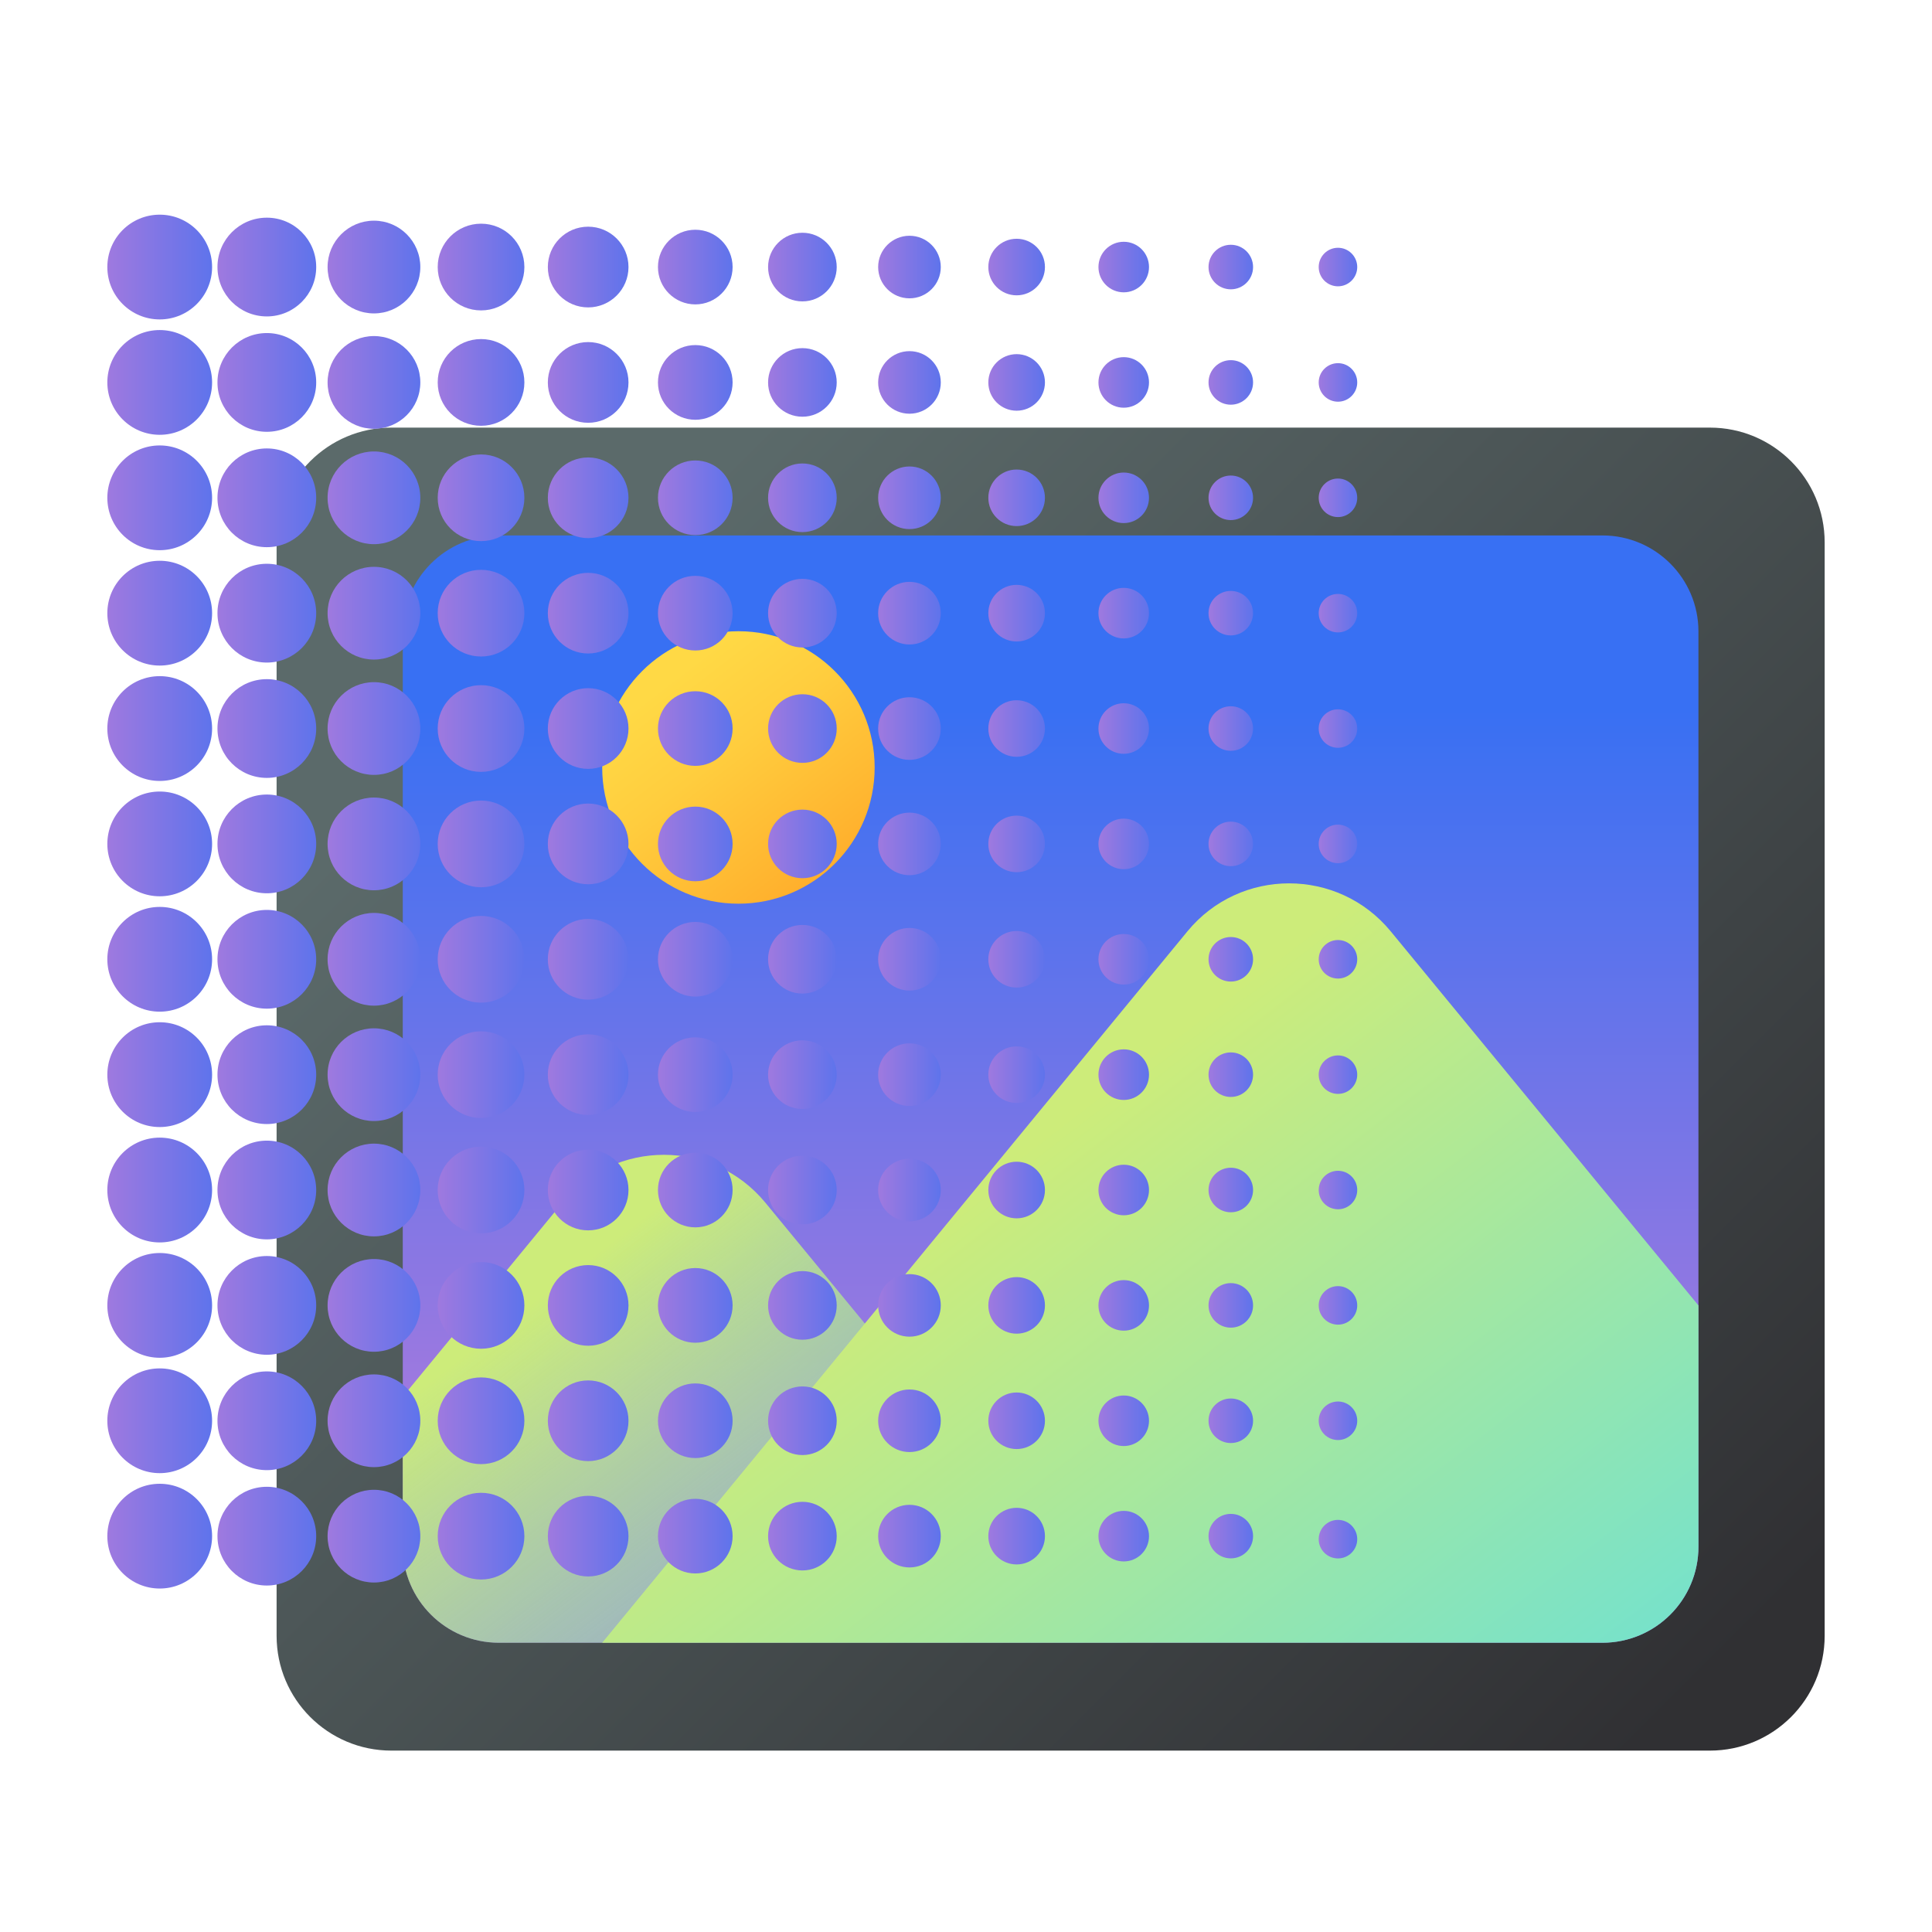<svg width="36" height="36" viewBox="0 0 36 36" fill="none" xmlns="http://www.w3.org/2000/svg">
<path d="M31.861 32.62H7.293C6.112 32.62 5.154 31.663 5.154 30.481L5.154 10.106C5.154 8.925 6.112 7.968 7.293 7.968L31.861 7.968C33.042 7.968 34 8.925 34 10.106V30.481C34 31.663 33.042 32.62 31.861 32.62Z" fill="url(#paint0_linear_7661_11284)"/>
<path d="M29.858 30.61H9.295C8.307 30.61 7.505 29.809 7.505 28.82L7.505 11.767C7.505 10.779 8.307 9.977 9.295 9.977L29.858 9.977C30.847 9.977 31.648 10.779 31.648 11.767V28.82C31.648 29.809 30.847 30.61 29.858 30.61Z" fill="url(#paint1_linear_7661_11284)"/>
<path d="M21.008 30.61H9.296C8.307 30.61 7.505 29.809 7.505 28.82V26.025L10.477 22.413C11.457 21.22 13.283 21.22 14.264 22.413L16.115 24.662L21.008 30.61Z" fill="url(#paint2_linear_7661_11284)"/>
<path d="M31.648 24.325V28.82C31.648 29.809 30.847 30.61 29.858 30.61H11.221L16.115 24.662L22.126 17.354C23.107 16.162 24.933 16.162 25.914 17.354L31.648 24.325Z" fill="url(#paint3_linear_7661_11284)"/>
<path d="M13.76 16.839C15.162 16.839 16.298 15.702 16.298 14.3C16.298 12.898 15.162 11.762 13.76 11.762C12.358 11.762 11.221 12.898 11.221 14.3C11.221 15.702 12.358 16.839 13.76 16.839Z" fill="url(#paint4_linear_7661_11284)"/>
<path d="M2.976 5.952C3.515 5.952 3.952 5.515 3.952 4.976C3.952 4.437 3.515 4 2.976 4C2.437 4 2 4.437 2 4.976C2 5.515 2.437 5.952 2.976 5.952Z" fill="url(#paint5_linear_7661_11284)"/>
<path d="M2.976 8.102C3.515 8.102 3.952 7.665 3.952 7.126C3.952 6.587 3.515 6.15 2.976 6.15C2.437 6.15 2 6.587 2 7.126C2 7.665 2.437 8.102 2.976 8.102Z" fill="url(#paint6_linear_7661_11284)"/>
<path d="M2.976 10.252C3.515 10.252 3.952 9.815 3.952 9.276C3.952 8.737 3.515 8.3 2.976 8.3C2.437 8.3 2 8.737 2 9.276C2 9.815 2.437 10.252 2.976 10.252Z" fill="url(#paint7_linear_7661_11284)"/>
<path d="M2.976 12.402C3.515 12.402 3.952 11.965 3.952 11.425C3.952 10.886 3.515 10.449 2.976 10.449C2.437 10.449 2 10.886 2 11.425C2 11.965 2.437 12.402 2.976 12.402Z" fill="url(#paint8_linear_7661_11284)"/>
<path d="M2.976 14.552C3.515 14.552 3.952 14.114 3.952 13.575C3.952 13.036 3.515 12.599 2.976 12.599C2.437 12.599 2 13.036 2 13.575C2 14.114 2.437 14.552 2.976 14.552Z" fill="url(#paint9_linear_7661_11284)"/>
<path d="M2.976 16.701C3.515 16.701 3.952 16.264 3.952 15.725C3.952 15.186 3.515 14.749 2.976 14.749C2.437 14.749 2 15.186 2 15.725C2 16.264 2.437 16.701 2.976 16.701Z" fill="url(#paint10_linear_7661_11284)"/>
<path d="M2.976 18.851C3.515 18.851 3.952 18.414 3.952 17.875C3.952 17.336 3.515 16.899 2.976 16.899C2.437 16.899 2 17.336 2 17.875C2 18.414 2.437 18.851 2.976 18.851Z" fill="url(#paint11_linear_7661_11284)"/>
<path d="M2.976 21.001C3.515 21.001 3.952 20.564 3.952 20.025C3.952 19.485 3.515 19.048 2.976 19.048C2.437 19.048 2 19.485 2 20.025C2 20.564 2.437 21.001 2.976 21.001Z" fill="url(#paint12_linear_7661_11284)"/>
<path d="M2.976 23.151C3.515 23.151 3.952 22.714 3.952 22.174C3.952 21.635 3.515 21.198 2.976 21.198C2.437 21.198 2 21.635 2 22.174C2 22.714 2.437 23.151 2.976 23.151Z" fill="url(#paint13_linear_7661_11284)"/>
<path d="M2.976 25.3C3.515 25.3 3.952 24.863 3.952 24.324C3.952 23.785 3.515 23.348 2.976 23.348C2.437 23.348 2 23.785 2 24.324C2 24.863 2.437 25.3 2.976 25.3Z" fill="url(#paint14_linear_7661_11284)"/>
<path d="M2.976 27.45C3.515 27.45 3.952 27.013 3.952 26.474C3.952 25.935 3.515 25.498 2.976 25.498C2.437 25.498 2 25.935 2 26.474C2 27.013 2.437 27.45 2.976 27.45Z" fill="url(#paint15_linear_7661_11284)"/>
<path d="M2.976 29.6C3.515 29.6 3.952 29.163 3.952 28.624C3.952 28.084 3.515 27.648 2.976 27.648C2.437 27.648 2 28.084 2 28.624C2 29.163 2.437 29.6 2.976 29.6Z" fill="url(#paint16_linear_7661_11284)"/>
<path d="M4.972 4.056C4.463 4.056 4.052 4.468 4.052 4.976C4.052 5.484 4.463 5.896 4.972 5.896C5.48 5.896 5.892 5.484 5.892 4.976C5.892 4.468 5.48 4.056 4.972 4.056Z" fill="url(#paint17_linear_7661_11284)"/>
<path d="M4.972 6.206C4.463 6.206 4.052 6.618 4.052 7.126C4.052 7.634 4.463 8.046 4.972 8.046C5.48 8.046 5.892 7.634 5.892 7.126C5.892 6.618 5.48 6.206 4.972 6.206Z" fill="url(#paint18_linear_7661_11284)"/>
<path d="M4.972 8.356C4.463 8.356 4.052 8.768 4.052 9.276C4.052 9.784 4.463 10.196 4.972 10.196C5.48 10.196 5.892 9.784 5.892 9.276C5.892 8.768 5.48 8.356 4.972 8.356Z" fill="url(#paint19_linear_7661_11284)"/>
<path d="M4.972 10.505C4.463 10.505 4.052 10.917 4.052 11.425C4.052 11.934 4.463 12.346 4.972 12.346C5.48 12.346 5.892 11.934 5.892 11.425C5.892 10.917 5.48 10.505 4.972 10.505Z" fill="url(#paint20_linear_7661_11284)"/>
<path d="M4.972 12.655C4.463 12.655 4.052 13.067 4.052 13.575C4.052 14.084 4.463 14.495 4.972 14.495C5.48 14.495 5.892 14.084 5.892 13.575C5.892 13.067 5.48 12.655 4.972 12.655Z" fill="url(#paint21_linear_7661_11284)"/>
<path d="M4.972 14.805C4.463 14.805 4.052 15.217 4.052 15.725C4.052 16.233 4.463 16.645 4.972 16.645C5.48 16.645 5.892 16.233 5.892 15.725C5.892 15.217 5.48 14.805 4.972 14.805Z" fill="url(#paint22_linear_7661_11284)"/>
<path d="M4.972 16.955C4.463 16.955 4.052 17.367 4.052 17.875C4.052 18.383 4.463 18.795 4.972 18.795C5.48 18.795 5.892 18.383 5.892 17.875C5.892 17.367 5.48 16.955 4.972 16.955Z" fill="url(#paint23_linear_7661_11284)"/>
<path d="M4.972 19.105C4.463 19.105 4.052 19.517 4.052 20.025C4.052 20.533 4.463 20.945 4.972 20.945C5.48 20.945 5.892 20.533 5.892 20.025C5.892 19.516 5.48 19.105 4.972 19.105Z" fill="url(#paint24_linear_7661_11284)"/>
<path d="M4.972 21.254C4.463 21.254 4.052 21.666 4.052 22.174C4.052 22.682 4.463 23.094 4.972 23.094C5.48 23.094 5.892 22.682 5.892 22.174C5.892 21.666 5.48 21.254 4.972 21.254Z" fill="url(#paint25_linear_7661_11284)"/>
<path d="M4.972 23.404C4.463 23.404 4.052 23.816 4.052 24.324C4.052 24.832 4.463 25.244 4.972 25.244C5.48 25.244 5.892 24.832 5.892 24.324C5.892 23.816 5.48 23.404 4.972 23.404Z" fill="url(#paint26_linear_7661_11284)"/>
<path d="M4.972 25.554C4.463 25.554 4.052 25.966 4.052 26.474C4.052 26.982 4.463 27.394 4.972 27.394C5.48 27.394 5.892 26.982 5.892 26.474C5.892 25.966 5.48 25.554 4.972 25.554Z" fill="url(#paint27_linear_7661_11284)"/>
<path d="M4.972 27.704C4.463 27.704 4.052 28.116 4.052 28.624C4.052 29.132 4.463 29.544 4.972 29.544C5.48 29.544 5.892 29.132 5.892 28.624C5.892 28.116 5.48 27.704 4.972 27.704Z" fill="url(#paint28_linear_7661_11284)"/>
<path d="M6.968 5.84C7.445 5.84 7.832 5.453 7.832 4.976C7.832 4.499 7.445 4.112 6.968 4.112C6.491 4.112 6.104 4.499 6.104 4.976C6.104 5.453 6.491 5.84 6.968 5.84Z" fill="url(#paint29_linear_7661_11284)"/>
<path d="M6.968 7.99C7.445 7.99 7.832 7.603 7.832 7.126C7.832 6.649 7.445 6.262 6.968 6.262C6.491 6.262 6.104 6.649 6.104 7.126C6.104 7.603 6.491 7.99 6.968 7.99Z" fill="url(#paint30_linear_7661_11284)"/>
<path d="M6.968 10.14C7.445 10.14 7.832 9.753 7.832 9.276C7.832 8.798 7.445 8.412 6.968 8.412C6.491 8.412 6.104 8.798 6.104 9.276C6.104 9.753 6.491 10.14 6.968 10.14Z" fill="url(#paint31_linear_7661_11284)"/>
<path d="M6.968 12.29C7.445 12.29 7.832 11.903 7.832 11.425C7.832 10.948 7.445 10.562 6.968 10.562C6.491 10.562 6.104 10.948 6.104 11.425C6.104 11.903 6.491 12.29 6.968 12.29Z" fill="url(#paint32_linear_7661_11284)"/>
<path d="M6.968 14.439C7.445 14.439 7.832 14.052 7.832 13.575C7.832 13.098 7.445 12.711 6.968 12.711C6.491 12.711 6.104 13.098 6.104 13.575C6.104 14.052 6.491 14.439 6.968 14.439Z" fill="url(#paint33_linear_7661_11284)"/>
<path d="M6.968 16.589C7.445 16.589 7.832 16.202 7.832 15.725C7.832 15.248 7.445 14.861 6.968 14.861C6.491 14.861 6.104 15.248 6.104 15.725C6.104 16.202 6.491 16.589 6.968 16.589Z" fill="url(#paint34_linear_7661_11284)"/>
<path d="M6.968 18.739C7.445 18.739 7.832 18.352 7.832 17.875C7.832 17.398 7.445 17.011 6.968 17.011C6.491 17.011 6.104 17.398 6.104 17.875C6.104 18.352 6.491 18.739 6.968 18.739Z" fill="url(#paint35_linear_7661_11284)"/>
<path d="M6.968 20.889C7.445 20.889 7.832 20.502 7.832 20.025C7.832 19.547 7.445 19.161 6.968 19.161C6.491 19.161 6.104 19.547 6.104 20.025C6.104 20.502 6.491 20.889 6.968 20.889Z" fill="url(#paint36_linear_7661_11284)"/>
<path d="M6.968 23.038C7.445 23.038 7.832 22.651 7.832 22.174C7.832 21.697 7.445 21.31 6.968 21.31C6.491 21.31 6.104 21.697 6.104 22.174C6.104 22.651 6.491 23.038 6.968 23.038Z" fill="url(#paint37_linear_7661_11284)"/>
<path d="M6.968 25.188C7.445 25.188 7.832 24.801 7.832 24.324C7.832 23.847 7.445 23.46 6.968 23.46C6.491 23.46 6.104 23.847 6.104 24.324C6.104 24.801 6.491 25.188 6.968 25.188Z" fill="url(#paint38_linear_7661_11284)"/>
<path d="M6.968 27.338C7.445 27.338 7.832 26.951 7.832 26.474C7.832 25.997 7.445 25.61 6.968 25.61C6.491 25.61 6.104 25.997 6.104 26.474C6.104 26.951 6.491 27.338 6.968 27.338Z" fill="url(#paint39_linear_7661_11284)"/>
<path d="M6.968 29.488C7.445 29.488 7.832 29.101 7.832 28.624C7.832 28.147 7.445 27.76 6.968 27.76C6.491 27.76 6.104 28.147 6.104 28.624C6.104 29.101 6.491 29.488 6.968 29.488Z" fill="url(#paint40_linear_7661_11284)"/>
<path d="M8.964 5.784C9.41 5.784 9.771 5.422 9.771 4.976C9.771 4.53 9.41 4.168 8.964 4.168C8.517 4.168 8.156 4.53 8.156 4.976C8.156 5.422 8.517 5.784 8.964 5.784Z" fill="url(#paint41_linear_7661_11284)"/>
<path d="M8.964 7.934C9.41 7.934 9.771 7.572 9.771 7.126C9.771 6.68 9.41 6.318 8.964 6.318C8.517 6.318 8.156 6.68 8.156 7.126C8.156 7.572 8.517 7.934 8.964 7.934Z" fill="url(#paint42_linear_7661_11284)"/>
<path d="M8.964 10.083C9.41 10.083 9.771 9.722 9.771 9.276C9.771 8.829 9.41 8.468 8.964 8.468C8.517 8.468 8.156 8.829 8.156 9.276C8.156 9.722 8.517 10.083 8.964 10.083Z" fill="url(#paint43_linear_7661_11284)"/>
<path d="M8.964 12.233C9.41 12.233 9.771 11.872 9.771 11.425C9.771 10.979 9.41 10.618 8.964 10.618C8.517 10.618 8.156 10.979 8.156 11.425C8.156 11.872 8.517 12.233 8.964 12.233Z" fill="url(#paint44_linear_7661_11284)"/>
<path d="M8.964 14.383C9.41 14.383 9.771 14.021 9.771 13.575C9.771 13.129 9.41 12.767 8.964 12.767C8.517 12.767 8.156 13.129 8.156 13.575C8.156 14.021 8.517 14.383 8.964 14.383Z" fill="url(#paint45_linear_7661_11284)"/>
<path d="M8.964 16.533C9.41 16.533 9.771 16.171 9.771 15.725C9.771 15.279 9.41 14.917 8.964 14.917C8.517 14.917 8.156 15.279 8.156 15.725C8.156 16.171 8.517 16.533 8.964 16.533Z" fill="url(#paint46_linear_7661_11284)"/>
<path d="M8.964 18.683C9.41 18.683 9.771 18.321 9.771 17.875C9.771 17.429 9.41 17.067 8.964 17.067C8.517 17.067 8.156 17.429 8.156 17.875C8.156 18.321 8.517 18.683 8.964 18.683Z" fill="url(#paint47_linear_7661_11284)"/>
<path d="M8.964 20.832C9.41 20.832 9.771 20.471 9.771 20.025C9.771 19.578 9.41 19.217 8.964 19.217C8.517 19.217 8.156 19.578 8.156 20.025C8.156 20.471 8.517 20.832 8.964 20.832Z" fill="url(#paint48_linear_7661_11284)"/>
<path d="M8.964 22.982C9.41 22.982 9.771 22.62 9.771 22.174C9.771 21.728 9.41 21.366 8.964 21.366C8.517 21.366 8.156 21.728 8.156 22.174C8.156 22.62 8.517 22.982 8.964 22.982Z" fill="url(#paint49_linear_7661_11284)"/>
<path d="M8.964 25.132C9.41 25.132 9.771 24.77 9.771 24.324C9.771 23.878 9.41 23.516 8.964 23.516C8.517 23.516 8.156 23.878 8.156 24.324C8.156 24.77 8.517 25.132 8.964 25.132Z" fill="url(#paint50_linear_7661_11284)"/>
<path d="M8.964 27.282C9.41 27.282 9.771 26.92 9.771 26.474C9.771 26.028 9.41 25.666 8.964 25.666C8.517 25.666 8.156 26.028 8.156 26.474C8.156 26.92 8.517 27.282 8.964 27.282Z" fill="url(#paint51_linear_7661_11284)"/>
<path d="M8.964 29.432C9.41 29.432 9.771 29.07 9.771 28.624C9.771 28.178 9.41 27.816 8.964 27.816C8.517 27.816 8.156 28.178 8.156 28.624C8.156 29.07 8.517 29.432 8.964 29.432Z" fill="url(#paint52_linear_7661_11284)"/>
<path d="M10.959 5.728C11.374 5.728 11.711 5.391 11.711 4.976C11.711 4.561 11.374 4.224 10.959 4.224C10.544 4.224 10.208 4.561 10.208 4.976C10.208 5.391 10.544 5.728 10.959 5.728Z" fill="url(#paint53_linear_7661_11284)"/>
<path d="M10.959 6.374C10.544 6.374 10.208 6.711 10.208 7.126C10.208 7.541 10.544 7.878 10.959 7.878C11.374 7.878 11.711 7.541 11.711 7.126C11.711 6.711 11.374 6.374 10.959 6.374Z" fill="url(#paint54_linear_7661_11284)"/>
<path d="M10.959 10.027C11.374 10.027 11.711 9.691 11.711 9.276C11.711 8.86 11.374 8.524 10.959 8.524C10.544 8.524 10.208 8.86 10.208 9.276C10.208 9.691 10.544 10.027 10.959 10.027Z" fill="url(#paint55_linear_7661_11284)"/>
<path d="M10.959 10.674C10.544 10.674 10.208 11.01 10.208 11.425C10.208 11.841 10.544 12.177 10.959 12.177C11.374 12.177 11.711 11.841 11.711 11.425C11.711 11.01 11.374 10.674 10.959 10.674Z" fill="url(#paint56_linear_7661_11284)"/>
<path d="M10.959 14.327C11.374 14.327 11.711 13.99 11.711 13.575C11.711 13.16 11.374 12.823 10.959 12.823C10.544 12.823 10.208 13.16 10.208 13.575C10.208 13.99 10.544 14.327 10.959 14.327Z" fill="url(#paint57_linear_7661_11284)"/>
<path d="M10.959 16.477C11.374 16.477 11.711 16.14 11.711 15.725C11.711 15.31 11.374 14.973 10.959 14.973C10.544 14.973 10.208 15.31 10.208 15.725C10.208 16.14 10.544 16.477 10.959 16.477Z" fill="url(#paint58_linear_7661_11284)"/>
<path d="M10.959 17.123C10.544 17.123 10.208 17.46 10.208 17.875C10.208 18.29 10.544 18.627 10.959 18.627C11.374 18.627 11.711 18.29 11.711 17.875C11.711 17.46 11.374 17.123 10.959 17.123Z" fill="url(#paint59_linear_7661_11284)"/>
<path d="M10.959 20.776C11.374 20.776 11.711 20.44 11.711 20.025C11.711 19.61 11.374 19.273 10.959 19.273C10.544 19.273 10.208 19.61 10.208 20.025C10.208 20.44 10.544 20.776 10.959 20.776Z" fill="url(#paint60_linear_7661_11284)"/>
<path d="M10.959 22.926C11.374 22.926 11.711 22.59 11.711 22.174C11.711 21.759 11.374 21.423 10.959 21.423C10.544 21.423 10.208 21.759 10.208 22.174C10.208 22.59 10.544 22.926 10.959 22.926Z" fill="url(#paint61_linear_7661_11284)"/>
<path d="M10.959 23.573C10.544 23.573 10.208 23.909 10.208 24.324C10.208 24.739 10.544 25.076 10.959 25.076C11.374 25.076 11.711 24.739 11.711 24.324C11.711 23.909 11.374 23.573 10.959 23.573Z" fill="url(#paint62_linear_7661_11284)"/>
<path d="M10.959 27.226C11.374 27.226 11.711 26.889 11.711 26.474C11.711 26.059 11.374 25.722 10.959 25.722C10.544 25.722 10.208 26.059 10.208 26.474C10.208 26.889 10.544 27.226 10.959 27.226Z" fill="url(#paint63_linear_7661_11284)"/>
<path d="M10.959 27.872C10.544 27.872 10.208 28.209 10.208 28.624C10.208 29.039 10.544 29.375 10.959 29.375C11.374 29.375 11.711 29.039 11.711 28.624C11.711 28.209 11.374 27.872 10.959 27.872Z" fill="url(#paint64_linear_7661_11284)"/>
<path d="M12.956 5.672C13.34 5.672 13.651 5.36 13.651 4.976C13.651 4.592 13.34 4.281 12.956 4.281C12.572 4.281 12.26 4.592 12.26 4.976C12.26 5.36 12.572 5.672 12.956 5.672Z" fill="url(#paint65_linear_7661_11284)"/>
<path d="M12.956 7.822C13.34 7.822 13.651 7.51 13.651 7.126C13.651 6.742 13.34 6.43 12.956 6.43C12.572 6.43 12.26 6.742 12.26 7.126C12.26 7.51 12.572 7.822 12.956 7.822Z" fill="url(#paint66_linear_7661_11284)"/>
<path d="M12.956 9.971C13.34 9.971 13.651 9.66 13.651 9.276C13.651 8.892 13.34 8.58 12.956 8.58C12.572 8.58 12.26 8.892 12.26 9.276C12.26 9.66 12.572 9.971 12.956 9.971Z" fill="url(#paint67_linear_7661_11284)"/>
<path d="M12.956 12.121C13.34 12.121 13.651 11.81 13.651 11.426C13.651 11.041 13.34 10.73 12.956 10.73C12.572 10.73 12.26 11.041 12.26 11.426C12.26 11.81 12.572 12.121 12.956 12.121Z" fill="url(#paint68_linear_7661_11284)"/>
<path d="M12.956 14.271C13.34 14.271 13.651 13.959 13.651 13.575C13.651 13.191 13.34 12.88 12.956 12.88C12.572 12.88 12.26 13.191 12.26 13.575C12.26 13.959 12.572 14.271 12.956 14.271Z" fill="url(#paint69_linear_7661_11284)"/>
<path d="M12.956 16.421C13.34 16.421 13.651 16.109 13.651 15.725C13.651 15.341 13.34 15.03 12.956 15.03C12.572 15.03 12.26 15.341 12.26 15.725C12.26 16.109 12.572 16.421 12.956 16.421Z" fill="url(#paint70_linear_7661_11284)"/>
<path d="M12.956 18.57C13.34 18.57 13.651 18.259 13.651 17.875C13.651 17.491 13.34 17.179 12.956 17.179C12.572 17.179 12.26 17.491 12.26 17.875C12.26 18.259 12.572 18.57 12.956 18.57Z" fill="url(#paint71_linear_7661_11284)"/>
<path d="M12.956 20.72C13.34 20.72 13.651 20.409 13.651 20.025C13.651 19.64 13.34 19.329 12.956 19.329C12.572 19.329 12.26 19.64 12.26 20.025C12.26 20.409 12.572 20.72 12.956 20.72Z" fill="url(#paint72_linear_7661_11284)"/>
<path d="M12.956 22.87C13.34 22.87 13.651 22.558 13.651 22.174C13.651 21.79 13.34 21.479 12.956 21.479C12.572 21.479 12.26 21.79 12.26 22.174C12.26 22.558 12.572 22.87 12.956 22.87Z" fill="url(#paint73_linear_7661_11284)"/>
<path d="M12.956 25.02C13.34 25.02 13.651 24.708 13.651 24.324C13.651 23.94 13.34 23.628 12.956 23.628C12.572 23.628 12.26 23.94 12.26 24.324C12.26 24.708 12.572 25.02 12.956 25.02Z" fill="url(#paint74_linear_7661_11284)"/>
<path d="M12.956 27.169C13.34 27.169 13.651 26.858 13.651 26.474C13.651 26.09 13.34 25.778 12.956 25.778C12.572 25.778 12.26 26.09 12.26 26.474C12.26 26.858 12.572 27.169 12.956 27.169Z" fill="url(#paint75_linear_7661_11284)"/>
<path d="M12.956 29.319C13.34 29.319 13.651 29.008 13.651 28.624C13.651 28.24 13.34 27.928 12.956 27.928C12.572 27.928 12.26 28.24 12.26 28.624C12.26 29.008 12.572 29.319 12.956 29.319Z" fill="url(#paint76_linear_7661_11284)"/>
<path d="M14.952 5.616C15.305 5.616 15.591 5.329 15.591 4.976C15.591 4.623 15.305 4.337 14.952 4.337C14.598 4.337 14.312 4.623 14.312 4.976C14.312 5.329 14.598 5.616 14.952 5.616Z" fill="url(#paint77_linear_7661_11284)"/>
<path d="M14.952 7.765C15.305 7.765 15.591 7.479 15.591 7.126C15.591 6.773 15.305 6.487 14.952 6.487C14.598 6.487 14.312 6.773 14.312 7.126C14.312 7.479 14.598 7.765 14.952 7.765Z" fill="url(#paint78_linear_7661_11284)"/>
<path d="M14.952 9.915C15.305 9.915 15.591 9.629 15.591 9.276C15.591 8.923 15.305 8.636 14.952 8.636C14.598 8.636 14.312 8.923 14.312 9.276C14.312 9.629 14.598 9.915 14.952 9.915Z" fill="url(#paint79_linear_7661_11284)"/>
<path d="M14.952 12.065C15.305 12.065 15.591 11.779 15.591 11.425C15.591 11.072 15.305 10.786 14.952 10.786C14.598 10.786 14.312 11.072 14.312 11.425C14.312 11.779 14.598 12.065 14.952 12.065Z" fill="url(#paint80_linear_7661_11284)"/>
<path d="M14.952 14.215C15.305 14.215 15.591 13.928 15.591 13.575C15.591 13.222 15.305 12.936 14.952 12.936C14.598 12.936 14.312 13.222 14.312 13.575C14.312 13.928 14.598 14.215 14.952 14.215Z" fill="url(#paint81_linear_7661_11284)"/>
<path d="M14.952 16.364C15.305 16.364 15.591 16.078 15.591 15.725C15.591 15.372 15.305 15.086 14.952 15.086C14.598 15.086 14.312 15.372 14.312 15.725C14.312 16.078 14.598 16.364 14.952 16.364Z" fill="url(#paint82_linear_7661_11284)"/>
<path d="M14.952 18.514C15.305 18.514 15.591 18.228 15.591 17.875C15.591 17.522 15.305 17.235 14.952 17.235C14.598 17.235 14.312 17.522 14.312 17.875C14.312 18.228 14.598 18.514 14.952 18.514Z" fill="url(#paint83_linear_7661_11284)"/>
<path d="M14.952 20.664C15.305 20.664 15.591 20.378 15.591 20.025C15.591 19.672 15.305 19.385 14.952 19.385C14.598 19.385 14.312 19.672 14.312 20.025C14.312 20.378 14.598 20.664 14.952 20.664Z" fill="url(#paint84_linear_7661_11284)"/>
<path d="M14.952 22.814C15.305 22.814 15.591 22.527 15.591 22.174C15.591 21.821 15.305 21.535 14.952 21.535C14.598 21.535 14.312 21.821 14.312 22.174C14.312 22.527 14.598 22.814 14.952 22.814Z" fill="url(#paint85_linear_7661_11284)"/>
<path d="M14.952 24.964C15.305 24.964 15.591 24.677 15.591 24.324C15.591 23.971 15.305 23.685 14.952 23.685C14.598 23.685 14.312 23.971 14.312 24.324C14.312 24.677 14.598 24.964 14.952 24.964Z" fill="url(#paint86_linear_7661_11284)"/>
<path d="M14.952 27.113C15.305 27.113 15.591 26.827 15.591 26.474C15.591 26.121 15.305 25.834 14.952 25.834C14.598 25.834 14.312 26.121 14.312 26.474C14.312 26.827 14.598 27.113 14.952 27.113Z" fill="url(#paint87_linear_7661_11284)"/>
<path d="M14.952 29.263C15.305 29.263 15.591 28.977 15.591 28.624C15.591 28.271 15.305 27.984 14.952 27.984C14.598 27.984 14.312 28.271 14.312 28.624C14.312 28.977 14.598 29.263 14.952 29.263Z" fill="url(#paint88_linear_7661_11284)"/>
<path d="M16.947 5.559C17.269 5.559 17.53 5.298 17.53 4.976C17.53 4.654 17.269 4.393 16.947 4.393C16.625 4.393 16.363 4.654 16.363 4.976C16.363 5.298 16.625 5.559 16.947 5.559Z" fill="url(#paint89_linear_7661_11284)"/>
<path d="M16.947 7.709C17.269 7.709 17.53 7.448 17.53 7.126C17.53 6.804 17.269 6.543 16.947 6.543C16.625 6.543 16.363 6.804 16.363 7.126C16.363 7.448 16.625 7.709 16.947 7.709Z" fill="url(#paint90_linear_7661_11284)"/>
<path d="M16.947 9.859C17.269 9.859 17.53 9.598 17.53 9.276C17.53 8.954 17.269 8.692 16.947 8.692C16.625 8.692 16.363 8.954 16.363 9.276C16.363 9.598 16.625 9.859 16.947 9.859Z" fill="url(#paint91_linear_7661_11284)"/>
<path d="M16.947 10.842C16.625 10.842 16.363 11.104 16.363 11.426C16.363 11.748 16.625 12.009 16.947 12.009C17.269 12.009 17.53 11.748 17.53 11.426C17.53 11.103 17.269 10.842 16.947 10.842Z" fill="url(#paint92_linear_7661_11284)"/>
<path d="M16.947 14.159C17.269 14.159 17.53 13.897 17.53 13.575C17.53 13.253 17.269 12.992 16.947 12.992C16.625 12.992 16.363 13.253 16.363 13.575C16.363 13.897 16.625 14.159 16.947 14.159Z" fill="url(#paint93_linear_7661_11284)"/>
<path d="M16.947 16.308C17.269 16.308 17.53 16.047 17.53 15.725C17.53 15.403 17.269 15.142 16.947 15.142C16.625 15.142 16.363 15.403 16.363 15.725C16.363 16.047 16.625 16.308 16.947 16.308Z" fill="url(#paint94_linear_7661_11284)"/>
<path d="M16.947 18.458C17.269 18.458 17.53 18.197 17.53 17.875C17.53 17.553 17.269 17.291 16.947 17.291C16.625 17.291 16.363 17.553 16.363 17.875C16.363 18.197 16.625 18.458 16.947 18.458Z" fill="url(#paint95_linear_7661_11284)"/>
<path d="M16.947 20.608C17.269 20.608 17.53 20.347 17.53 20.025C17.53 19.703 17.269 19.441 16.947 19.441C16.625 19.441 16.363 19.703 16.363 20.025C16.363 20.347 16.625 20.608 16.947 20.608Z" fill="url(#paint96_linear_7661_11284)"/>
<path d="M16.947 22.758C17.269 22.758 17.53 22.497 17.53 22.174C17.53 21.852 17.269 21.591 16.947 21.591C16.625 21.591 16.363 21.852 16.363 22.174C16.363 22.497 16.625 22.758 16.947 22.758Z" fill="url(#paint97_linear_7661_11284)"/>
<path d="M16.947 24.907C17.269 24.907 17.53 24.646 17.53 24.324C17.53 24.002 17.269 23.741 16.947 23.741C16.625 23.741 16.363 24.002 16.363 24.324C16.363 24.646 16.625 24.907 16.947 24.907Z" fill="url(#paint98_linear_7661_11284)"/>
<path d="M16.947 27.057C17.269 27.057 17.53 26.796 17.53 26.474C17.53 26.152 17.269 25.891 16.947 25.891C16.625 25.891 16.363 26.152 16.363 26.474C16.363 26.796 16.625 27.057 16.947 27.057Z" fill="url(#paint99_linear_7661_11284)"/>
<path d="M16.947 29.207C17.269 29.207 17.53 28.946 17.53 28.624C17.53 28.301 17.269 28.04 16.947 28.04C16.625 28.04 16.363 28.301 16.363 28.624C16.363 28.946 16.625 29.207 16.947 29.207Z" fill="url(#paint100_linear_7661_11284)"/>
<path d="M18.943 5.503C19.235 5.503 19.471 5.267 19.471 4.976C19.471 4.685 19.235 4.449 18.943 4.449C18.652 4.449 18.416 4.685 18.416 4.976C18.416 5.267 18.652 5.503 18.943 5.503Z" fill="url(#paint101_linear_7661_11284)"/>
<path d="M18.943 7.653C19.235 7.653 19.471 7.417 19.471 7.126C19.471 6.835 19.235 6.599 18.943 6.599C18.652 6.599 18.416 6.835 18.416 7.126C18.416 7.417 18.652 7.653 18.943 7.653Z" fill="url(#paint102_linear_7661_11284)"/>
<path d="M18.943 9.803C19.235 9.803 19.471 9.567 19.471 9.276C19.471 8.985 19.235 8.749 18.943 8.749C18.652 8.749 18.416 8.985 18.416 9.276C18.416 9.567 18.652 9.803 18.943 9.803Z" fill="url(#paint103_linear_7661_11284)"/>
<path d="M18.943 11.953C19.235 11.953 19.471 11.717 19.471 11.426C19.471 11.134 19.235 10.898 18.943 10.898C18.652 10.898 18.416 11.134 18.416 11.426C18.416 11.717 18.652 11.953 18.943 11.953Z" fill="url(#paint104_linear_7661_11284)"/>
<path d="M18.943 14.102C19.235 14.102 19.471 13.867 19.471 13.575C19.471 13.284 19.235 13.048 18.943 13.048C18.652 13.048 18.416 13.284 18.416 13.575C18.416 13.867 18.652 14.102 18.943 14.102Z" fill="url(#paint105_linear_7661_11284)"/>
<path d="M18.943 16.252C19.235 16.252 19.471 16.016 19.471 15.725C19.471 15.434 19.235 15.198 18.943 15.198C18.652 15.198 18.416 15.434 18.416 15.725C18.416 16.016 18.652 16.252 18.943 16.252Z" fill="url(#paint106_linear_7661_11284)"/>
<path d="M18.943 18.402C19.235 18.402 19.471 18.166 19.471 17.875C19.471 17.584 19.235 17.348 18.943 17.348C18.652 17.348 18.416 17.584 18.416 17.875C18.416 18.166 18.652 18.402 18.943 18.402Z" fill="url(#paint107_linear_7661_11284)"/>
<path d="M18.943 20.552C19.235 20.552 19.471 20.316 19.471 20.025C19.471 19.734 19.235 19.498 18.943 19.498C18.652 19.498 18.416 19.734 18.416 20.025C18.416 20.316 18.652 20.552 18.943 20.552Z" fill="url(#paint108_linear_7661_11284)"/>
<path d="M18.943 22.702C19.235 22.702 19.471 22.466 19.471 22.174C19.471 21.883 19.235 21.647 18.943 21.647C18.652 21.647 18.416 21.883 18.416 22.174C18.416 22.466 18.652 22.702 18.943 22.702Z" fill="url(#paint109_linear_7661_11284)"/>
<path d="M18.943 24.851C19.235 24.851 19.471 24.615 19.471 24.324C19.471 24.033 19.235 23.797 18.943 23.797C18.652 23.797 18.416 24.033 18.416 24.324C18.416 24.615 18.652 24.851 18.943 24.851Z" fill="url(#paint110_linear_7661_11284)"/>
<path d="M18.943 27.001C19.235 27.001 19.471 26.765 19.471 26.474C19.471 26.183 19.235 25.947 18.943 25.947C18.652 25.947 18.416 26.183 18.416 26.474C18.416 26.765 18.652 27.001 18.943 27.001Z" fill="url(#paint111_linear_7661_11284)"/>
<path d="M18.943 29.151C19.235 29.151 19.471 28.915 19.471 28.624C19.471 28.332 19.235 28.096 18.943 28.096C18.652 28.096 18.416 28.332 18.416 28.624C18.416 28.915 18.652 29.151 18.943 29.151Z" fill="url(#paint112_linear_7661_11284)"/>
<path d="M20.939 5.447C21.199 5.447 21.41 5.236 21.41 4.976C21.41 4.716 21.199 4.505 20.939 4.505C20.679 4.505 20.468 4.716 20.468 4.976C20.468 5.236 20.679 5.447 20.939 5.447Z" fill="url(#paint113_linear_7661_11284)"/>
<path d="M20.939 6.655C20.679 6.655 20.468 6.866 20.468 7.126C20.468 7.386 20.679 7.597 20.939 7.597C21.199 7.597 21.41 7.386 21.41 7.126C21.41 6.866 21.199 6.655 20.939 6.655Z" fill="url(#paint114_linear_7661_11284)"/>
<path d="M20.939 9.747C21.199 9.747 21.41 9.536 21.41 9.276C21.41 9.016 21.199 8.805 20.939 8.805C20.679 8.805 20.468 9.016 20.468 9.276C20.468 9.536 20.679 9.747 20.939 9.747Z" fill="url(#paint115_linear_7661_11284)"/>
<path d="M20.939 10.954C20.679 10.954 20.468 11.165 20.468 11.425C20.468 11.686 20.679 11.896 20.939 11.896C21.199 11.896 21.41 11.686 21.41 11.425C21.41 11.165 21.199 10.954 20.939 10.954Z" fill="url(#paint116_linear_7661_11284)"/>
<path d="M20.939 13.104C20.679 13.104 20.468 13.315 20.468 13.575C20.468 13.835 20.679 14.046 20.939 14.046C21.199 14.046 21.41 13.835 21.41 13.575C21.41 13.315 21.199 13.104 20.939 13.104Z" fill="url(#paint117_linear_7661_11284)"/>
<path d="M20.939 16.196C21.199 16.196 21.41 15.985 21.41 15.725C21.41 15.465 21.199 15.254 20.939 15.254C20.679 15.254 20.468 15.465 20.468 15.725C20.468 15.985 20.679 16.196 20.939 16.196Z" fill="url(#paint118_linear_7661_11284)"/>
<path d="M20.939 17.404C20.679 17.404 20.468 17.615 20.468 17.875C20.468 18.135 20.679 18.346 20.939 18.346C21.199 18.346 21.41 18.135 21.41 17.875C21.41 17.615 21.199 17.404 20.939 17.404Z" fill="url(#paint119_linear_7661_11284)"/>
<path d="M20.939 20.496C21.199 20.496 21.41 20.285 21.41 20.025C21.41 19.764 21.199 19.553 20.939 19.553C20.679 19.553 20.468 19.764 20.468 20.025C20.468 20.285 20.679 20.496 20.939 20.496Z" fill="url(#paint120_linear_7661_11284)"/>
<path d="M20.939 21.703C20.679 21.703 20.468 21.914 20.468 22.174C20.468 22.435 20.679 22.645 20.939 22.645C21.199 22.645 21.41 22.435 21.41 22.174C21.41 21.914 21.199 21.703 20.939 21.703Z" fill="url(#paint121_linear_7661_11284)"/>
<path d="M20.939 23.853C20.679 23.853 20.468 24.064 20.468 24.324C20.468 24.584 20.679 24.795 20.939 24.795C21.199 24.795 21.41 24.584 21.41 24.324C21.41 24.064 21.199 23.853 20.939 23.853Z" fill="url(#paint122_linear_7661_11284)"/>
<path d="M20.939 26.945C21.199 26.945 21.41 26.734 21.41 26.474C21.41 26.214 21.199 26.003 20.939 26.003C20.679 26.003 20.468 26.214 20.468 26.474C20.468 26.734 20.679 26.945 20.939 26.945Z" fill="url(#paint123_linear_7661_11284)"/>
<path d="M20.939 28.153C20.679 28.153 20.468 28.363 20.468 28.624C20.468 28.884 20.679 29.095 20.939 29.095C21.199 29.095 21.41 28.884 21.41 28.624C21.41 28.363 21.199 28.153 20.939 28.153Z" fill="url(#paint124_linear_7661_11284)"/>
<path d="M22.934 5.391C23.163 5.391 23.349 5.205 23.349 4.976C23.349 4.747 23.163 4.561 22.934 4.561C22.705 4.561 22.519 4.747 22.519 4.976C22.519 5.205 22.705 5.391 22.934 5.391Z" fill="url(#paint125_linear_7661_11284)"/>
<path d="M22.934 7.541C23.163 7.541 23.349 7.355 23.349 7.126C23.349 6.897 23.163 6.711 22.934 6.711C22.705 6.711 22.519 6.897 22.519 7.126C22.519 7.355 22.705 7.541 22.934 7.541Z" fill="url(#paint126_linear_7661_11284)"/>
<path d="M22.934 9.691C23.163 9.691 23.349 9.505 23.349 9.276C23.349 9.047 23.163 8.861 22.934 8.861C22.705 8.861 22.519 9.047 22.519 9.276C22.519 9.505 22.705 9.691 22.934 9.691Z" fill="url(#paint127_linear_7661_11284)"/>
<path d="M22.934 11.011C22.705 11.011 22.519 11.196 22.519 11.425C22.519 11.655 22.705 11.84 22.934 11.84C23.163 11.84 23.349 11.655 23.349 11.425C23.349 11.196 23.163 11.011 22.934 11.011Z" fill="url(#paint128_linear_7661_11284)"/>
<path d="M22.934 13.99C23.163 13.99 23.349 13.804 23.349 13.575C23.349 13.346 23.163 13.16 22.934 13.16C22.705 13.16 22.519 13.346 22.519 13.575C22.519 13.804 22.705 13.99 22.934 13.99Z" fill="url(#paint129_linear_7661_11284)"/>
<path d="M22.934 16.14C23.163 16.14 23.349 15.954 23.349 15.725C23.349 15.496 23.163 15.31 22.934 15.31C22.705 15.31 22.519 15.496 22.519 15.725C22.519 15.954 22.705 16.14 22.934 16.14Z" fill="url(#paint130_linear_7661_11284)"/>
<path d="M22.934 17.46C22.705 17.46 22.519 17.646 22.519 17.875C22.519 18.104 22.705 18.29 22.934 18.29C23.163 18.29 23.349 18.104 23.349 17.875C23.349 17.646 23.163 17.46 22.934 17.46Z" fill="url(#paint131_linear_7661_11284)"/>
<path d="M22.934 20.44C23.163 20.44 23.349 20.254 23.349 20.025C23.349 19.796 23.163 19.61 22.934 19.61C22.705 19.61 22.519 19.796 22.519 20.025C22.519 20.254 22.705 20.44 22.934 20.44Z" fill="url(#paint132_linear_7661_11284)"/>
<path d="M22.934 22.589C23.163 22.589 23.349 22.404 23.349 22.174C23.349 21.945 23.163 21.759 22.934 21.759C22.705 21.759 22.519 21.945 22.519 22.174C22.519 22.404 22.705 22.589 22.934 22.589Z" fill="url(#paint133_linear_7661_11284)"/>
<path d="M22.934 23.909C22.705 23.909 22.519 24.095 22.519 24.324C22.519 24.553 22.705 24.739 22.934 24.739C23.163 24.739 23.349 24.553 23.349 24.324C23.349 24.095 23.163 23.909 22.934 23.909Z" fill="url(#paint134_linear_7661_11284)"/>
<path d="M22.934 26.889C23.163 26.889 23.349 26.703 23.349 26.474C23.349 26.245 23.163 26.059 22.934 26.059C22.705 26.059 22.519 26.245 22.519 26.474C22.519 26.703 22.705 26.889 22.934 26.889Z" fill="url(#paint135_linear_7661_11284)"/>
<path d="M22.934 29.038C23.163 29.038 23.349 28.853 23.349 28.624C23.349 28.395 23.163 28.209 22.934 28.209C22.705 28.209 22.519 28.395 22.519 28.624C22.519 28.853 22.705 29.038 22.934 29.038Z" fill="url(#paint136_linear_7661_11284)"/>
<path d="M24.931 5.335C25.129 5.335 25.29 5.174 25.29 4.976C25.29 4.778 25.129 4.617 24.931 4.617C24.733 4.617 24.572 4.778 24.572 4.976C24.572 5.174 24.733 5.335 24.931 5.335Z" fill="url(#paint137_linear_7661_11284)"/>
<path d="M24.931 6.767C24.733 6.767 24.572 6.928 24.572 7.126C24.572 7.324 24.733 7.485 24.931 7.485C25.129 7.485 25.29 7.324 25.29 7.126C25.29 6.928 25.129 6.767 24.931 6.767Z" fill="url(#paint138_linear_7661_11284)"/>
<path d="M24.931 8.917C24.733 8.917 24.572 9.078 24.572 9.276C24.572 9.474 24.733 9.635 24.931 9.635C25.129 9.635 25.29 9.474 25.29 9.276C25.29 9.078 25.129 8.917 24.931 8.917Z" fill="url(#paint139_linear_7661_11284)"/>
<path d="M24.931 11.067C24.733 11.067 24.572 11.227 24.572 11.425C24.572 11.624 24.733 11.784 24.931 11.784C25.129 11.784 25.29 11.624 25.29 11.425C25.29 11.227 25.129 11.067 24.931 11.067Z" fill="url(#paint140_linear_7661_11284)"/>
<path d="M24.931 13.217C24.733 13.217 24.572 13.377 24.572 13.575C24.572 13.774 24.733 13.934 24.931 13.934C25.129 13.934 25.29 13.774 25.29 13.575C25.29 13.377 25.129 13.217 24.931 13.217Z" fill="url(#paint141_linear_7661_11284)"/>
<path d="M24.931 15.366C24.733 15.366 24.572 15.527 24.572 15.725C24.572 15.923 24.733 16.084 24.931 16.084C25.129 16.084 25.29 15.923 25.29 15.725C25.29 15.527 25.129 15.366 24.931 15.366Z" fill="url(#paint142_linear_7661_11284)"/>
<path d="M24.931 17.516C24.733 17.516 24.572 17.677 24.572 17.875C24.572 18.073 24.733 18.234 24.931 18.234C25.129 18.234 25.29 18.073 25.29 17.875C25.29 17.677 25.129 17.516 24.931 17.516Z" fill="url(#paint143_linear_7661_11284)"/>
<path d="M24.931 19.666C24.733 19.666 24.572 19.826 24.572 20.025C24.572 20.223 24.733 20.383 24.931 20.383C25.129 20.383 25.29 20.223 25.29 20.025C25.29 19.826 25.129 19.666 24.931 19.666Z" fill="url(#paint144_linear_7661_11284)"/>
<path d="M24.931 21.816C24.733 21.816 24.572 21.976 24.572 22.174C24.572 22.373 24.733 22.533 24.931 22.533C25.129 22.533 25.29 22.373 25.29 22.174C25.29 21.976 25.129 21.816 24.931 21.816Z" fill="url(#paint145_linear_7661_11284)"/>
<path d="M24.931 23.965C24.733 23.965 24.572 24.126 24.572 24.324C24.572 24.522 24.733 24.683 24.931 24.683C25.129 24.683 25.29 24.522 25.29 24.324C25.29 24.126 25.129 23.965 24.931 23.965Z" fill="url(#paint146_linear_7661_11284)"/>
<path d="M24.931 26.115C24.733 26.115 24.572 26.276 24.572 26.474C24.572 26.672 24.733 26.833 24.931 26.833C25.129 26.833 25.29 26.672 25.29 26.474C25.29 26.276 25.129 26.115 24.931 26.115Z" fill="url(#paint147_linear_7661_11284)"/>
<path d="M24.931 28.321C24.733 28.321 24.572 28.482 24.572 28.68C24.572 28.878 24.733 29.039 24.931 29.039C25.129 29.039 25.29 28.878 25.29 28.68C25.29 28.482 25.129 28.321 24.931 28.321Z" fill="url(#paint148_linear_7661_11284)"/>
<defs>
<linearGradient id="paint0_linear_7661_11284" x1="10.669" y1="11.386" x2="31.206" y2="31.923" gradientUnits="userSpaceOnUse">
<stop stop-color="#5B6A6A"/>
<stop offset="1" stop-color="#303033"/>
</linearGradient>
<linearGradient id="paint1_linear_7661_11284" x1="19.578" y1="13.206" x2="19.578" y2="26.108" gradientUnits="userSpaceOnUse">
<stop stop-color="#3870F3"/>
<stop offset="1" stop-color="#9F79DF"/>
</linearGradient>
<linearGradient id="paint2_linear_7661_11284" x1="9.869" y1="24.311" x2="18.644" y2="35.728" gradientUnits="userSpaceOnUse">
<stop stop-color="#CDEC7A"/>
<stop offset="0.999" stop-color="#65E0DB" stop-opacity="0"/>
</linearGradient>
<linearGradient id="paint3_linear_7661_11284" x1="17.648" y1="22.541" x2="28.231" y2="36.31" gradientUnits="userSpaceOnUse">
<stop stop-color="#CDEC7A"/>
<stop offset="1" stop-color="#65E0DB"/>
</linearGradient>
<linearGradient id="paint4_linear_7661_11284" x1="12.499" y1="12.659" x2="15.931" y2="17.125" gradientUnits="userSpaceOnUse">
<stop stop-color="#FFD945"/>
<stop offset="0.304" stop-color="#FFCD3E"/>
<stop offset="0.856" stop-color="#FFAD2B"/>
<stop offset="1" stop-color="#FFA325"/>
</linearGradient>
<linearGradient id="paint5_linear_7661_11284" x1="5.112" y1="4.976" x2="2" y2="4.976" gradientUnits="userSpaceOnUse">
<stop stop-color="#3870F3"/>
<stop offset="1" stop-color="#9F79DF"/>
</linearGradient>
<linearGradient id="paint6_linear_7661_11284" x1="5.112" y1="7.126" x2="2" y2="7.126" gradientUnits="userSpaceOnUse">
<stop stop-color="#3870F3"/>
<stop offset="1" stop-color="#9F79DF"/>
</linearGradient>
<linearGradient id="paint7_linear_7661_11284" x1="5.112" y1="9.276" x2="2" y2="9.276" gradientUnits="userSpaceOnUse">
<stop stop-color="#3870F3"/>
<stop offset="1" stop-color="#9F79DF"/>
</linearGradient>
<linearGradient id="paint8_linear_7661_11284" x1="5.112" y1="11.425" x2="2" y2="11.425" gradientUnits="userSpaceOnUse">
<stop stop-color="#3870F3"/>
<stop offset="1" stop-color="#9F79DF"/>
</linearGradient>
<linearGradient id="paint9_linear_7661_11284" x1="5.112" y1="13.575" x2="2" y2="13.575" gradientUnits="userSpaceOnUse">
<stop stop-color="#3870F3"/>
<stop offset="1" stop-color="#9F79DF"/>
</linearGradient>
<linearGradient id="paint10_linear_7661_11284" x1="5.112" y1="15.725" x2="2" y2="15.725" gradientUnits="userSpaceOnUse">
<stop stop-color="#3870F3"/>
<stop offset="1" stop-color="#9F79DF"/>
</linearGradient>
<linearGradient id="paint11_linear_7661_11284" x1="5.112" y1="17.875" x2="2" y2="17.875" gradientUnits="userSpaceOnUse">
<stop stop-color="#3870F3"/>
<stop offset="1" stop-color="#9F79DF"/>
</linearGradient>
<linearGradient id="paint12_linear_7661_11284" x1="5.112" y1="20.024" x2="2" y2="20.024" gradientUnits="userSpaceOnUse">
<stop stop-color="#3870F3"/>
<stop offset="1" stop-color="#9F79DF"/>
</linearGradient>
<linearGradient id="paint13_linear_7661_11284" x1="5.112" y1="22.174" x2="2" y2="22.174" gradientUnits="userSpaceOnUse">
<stop stop-color="#3870F3"/>
<stop offset="1" stop-color="#9F79DF"/>
</linearGradient>
<linearGradient id="paint14_linear_7661_11284" x1="5.112" y1="24.324" x2="2" y2="24.324" gradientUnits="userSpaceOnUse">
<stop stop-color="#3870F3"/>
<stop offset="1" stop-color="#9F79DF"/>
</linearGradient>
<linearGradient id="paint15_linear_7661_11284" x1="5.112" y1="26.474" x2="2" y2="26.474" gradientUnits="userSpaceOnUse">
<stop stop-color="#3870F3"/>
<stop offset="1" stop-color="#9F79DF"/>
</linearGradient>
<linearGradient id="paint16_linear_7661_11284" x1="5.112" y1="28.624" x2="2" y2="28.624" gradientUnits="userSpaceOnUse">
<stop stop-color="#3870F3"/>
<stop offset="1" stop-color="#9F79DF"/>
</linearGradient>
<linearGradient id="paint17_linear_7661_11284" x1="6.985" y1="4.976" x2="4.052" y2="4.976" gradientUnits="userSpaceOnUse">
<stop stop-color="#3870F3"/>
<stop offset="1" stop-color="#9F79DF"/>
</linearGradient>
<linearGradient id="paint18_linear_7661_11284" x1="6.985" y1="7.126" x2="4.052" y2="7.126" gradientUnits="userSpaceOnUse">
<stop stop-color="#3870F3"/>
<stop offset="1" stop-color="#9F79DF"/>
</linearGradient>
<linearGradient id="paint19_linear_7661_11284" x1="6.985" y1="9.276" x2="4.052" y2="9.276" gradientUnits="userSpaceOnUse">
<stop stop-color="#3870F3"/>
<stop offset="1" stop-color="#9F79DF"/>
</linearGradient>
<linearGradient id="paint20_linear_7661_11284" x1="6.985" y1="11.425" x2="4.052" y2="11.425" gradientUnits="userSpaceOnUse">
<stop stop-color="#3870F3"/>
<stop offset="1" stop-color="#9F79DF"/>
</linearGradient>
<linearGradient id="paint21_linear_7661_11284" x1="6.985" y1="13.575" x2="4.052" y2="13.575" gradientUnits="userSpaceOnUse">
<stop stop-color="#3870F3"/>
<stop offset="1" stop-color="#9F79DF"/>
</linearGradient>
<linearGradient id="paint22_linear_7661_11284" x1="6.985" y1="15.725" x2="4.052" y2="15.725" gradientUnits="userSpaceOnUse">
<stop stop-color="#3870F3"/>
<stop offset="1" stop-color="#9F79DF"/>
</linearGradient>
<linearGradient id="paint23_linear_7661_11284" x1="6.985" y1="17.875" x2="4.052" y2="17.875" gradientUnits="userSpaceOnUse">
<stop stop-color="#3870F3"/>
<stop offset="1" stop-color="#9F79DF"/>
</linearGradient>
<linearGradient id="paint24_linear_7661_11284" x1="6.985" y1="20.024" x2="4.052" y2="20.024" gradientUnits="userSpaceOnUse">
<stop stop-color="#3870F3"/>
<stop offset="1" stop-color="#9F79DF"/>
</linearGradient>
<linearGradient id="paint25_linear_7661_11284" x1="6.985" y1="22.174" x2="4.052" y2="22.174" gradientUnits="userSpaceOnUse">
<stop stop-color="#3870F3"/>
<stop offset="1" stop-color="#9F79DF"/>
</linearGradient>
<linearGradient id="paint26_linear_7661_11284" x1="6.985" y1="24.324" x2="4.052" y2="24.324" gradientUnits="userSpaceOnUse">
<stop stop-color="#3870F3"/>
<stop offset="1" stop-color="#9F79DF"/>
</linearGradient>
<linearGradient id="paint27_linear_7661_11284" x1="6.985" y1="26.474" x2="4.052" y2="26.474" gradientUnits="userSpaceOnUse">
<stop stop-color="#3870F3"/>
<stop offset="1" stop-color="#9F79DF"/>
</linearGradient>
<linearGradient id="paint28_linear_7661_11284" x1="6.985" y1="28.624" x2="4.052" y2="28.624" gradientUnits="userSpaceOnUse">
<stop stop-color="#3870F3"/>
<stop offset="1" stop-color="#9F79DF"/>
</linearGradient>
<linearGradient id="paint29_linear_7661_11284" x1="8.859" y1="4.976" x2="6.104" y2="4.976" gradientUnits="userSpaceOnUse">
<stop stop-color="#3870F3"/>
<stop offset="1" stop-color="#9F79DF"/>
</linearGradient>
<linearGradient id="paint30_linear_7661_11284" x1="8.859" y1="7.126" x2="6.104" y2="7.126" gradientUnits="userSpaceOnUse">
<stop stop-color="#3870F3"/>
<stop offset="1" stop-color="#9F79DF"/>
</linearGradient>
<linearGradient id="paint31_linear_7661_11284" x1="8.859" y1="9.276" x2="6.104" y2="9.276" gradientUnits="userSpaceOnUse">
<stop stop-color="#3870F3"/>
<stop offset="1" stop-color="#9F79DF"/>
</linearGradient>
<linearGradient id="paint32_linear_7661_11284" x1="8.859" y1="11.425" x2="6.104" y2="11.425" gradientUnits="userSpaceOnUse">
<stop stop-color="#3870F3"/>
<stop offset="1" stop-color="#9F79DF"/>
</linearGradient>
<linearGradient id="paint33_linear_7661_11284" x1="8.859" y1="13.575" x2="6.104" y2="13.575" gradientUnits="userSpaceOnUse">
<stop stop-color="#3870F3"/>
<stop offset="1" stop-color="#9F79DF"/>
</linearGradient>
<linearGradient id="paint34_linear_7661_11284" x1="8.859" y1="15.725" x2="6.104" y2="15.725" gradientUnits="userSpaceOnUse">
<stop stop-color="#3870F3"/>
<stop offset="1" stop-color="#9F79DF"/>
</linearGradient>
<linearGradient id="paint35_linear_7661_11284" x1="8.859" y1="17.875" x2="6.104" y2="17.875" gradientUnits="userSpaceOnUse">
<stop stop-color="#3870F3"/>
<stop offset="1" stop-color="#9F79DF"/>
</linearGradient>
<linearGradient id="paint36_linear_7661_11284" x1="8.859" y1="20.025" x2="6.104" y2="20.025" gradientUnits="userSpaceOnUse">
<stop stop-color="#3870F3"/>
<stop offset="1" stop-color="#9F79DF"/>
</linearGradient>
<linearGradient id="paint37_linear_7661_11284" x1="8.859" y1="22.174" x2="6.104" y2="22.174" gradientUnits="userSpaceOnUse">
<stop stop-color="#3870F3"/>
<stop offset="1" stop-color="#9F79DF"/>
</linearGradient>
<linearGradient id="paint38_linear_7661_11284" x1="8.859" y1="24.324" x2="6.104" y2="24.324" gradientUnits="userSpaceOnUse">
<stop stop-color="#3870F3"/>
<stop offset="1" stop-color="#9F79DF"/>
</linearGradient>
<linearGradient id="paint39_linear_7661_11284" x1="8.859" y1="26.474" x2="6.104" y2="26.474" gradientUnits="userSpaceOnUse">
<stop stop-color="#3870F3"/>
<stop offset="1" stop-color="#9F79DF"/>
</linearGradient>
<linearGradient id="paint40_linear_7661_11284" x1="8.859" y1="28.624" x2="6.104" y2="28.624" gradientUnits="userSpaceOnUse">
<stop stop-color="#3870F3"/>
<stop offset="1" stop-color="#9F79DF"/>
</linearGradient>
<linearGradient id="paint41_linear_7661_11284" x1="10.731" y1="4.976" x2="8.156" y2="4.976" gradientUnits="userSpaceOnUse">
<stop stop-color="#3870F3"/>
<stop offset="1" stop-color="#9F79DF"/>
</linearGradient>
<linearGradient id="paint42_linear_7661_11284" x1="10.731" y1="7.126" x2="8.156" y2="7.126" gradientUnits="userSpaceOnUse">
<stop stop-color="#3870F3"/>
<stop offset="1" stop-color="#9F79DF"/>
</linearGradient>
<linearGradient id="paint43_linear_7661_11284" x1="10.731" y1="9.276" x2="8.156" y2="9.276" gradientUnits="userSpaceOnUse">
<stop stop-color="#3870F3"/>
<stop offset="1" stop-color="#9F79DF"/>
</linearGradient>
<linearGradient id="paint44_linear_7661_11284" x1="10.731" y1="11.425" x2="8.156" y2="11.425" gradientUnits="userSpaceOnUse">
<stop stop-color="#3870F3"/>
<stop offset="1" stop-color="#9F79DF"/>
</linearGradient>
<linearGradient id="paint45_linear_7661_11284" x1="10.731" y1="13.575" x2="8.156" y2="13.575" gradientUnits="userSpaceOnUse">
<stop stop-color="#3870F3"/>
<stop offset="1" stop-color="#9F79DF"/>
</linearGradient>
<linearGradient id="paint46_linear_7661_11284" x1="10.731" y1="15.725" x2="8.156" y2="15.725" gradientUnits="userSpaceOnUse">
<stop stop-color="#3870F3"/>
<stop offset="1" stop-color="#9F79DF"/>
</linearGradient>
<linearGradient id="paint47_linear_7661_11284" x1="10.731" y1="17.875" x2="8.156" y2="17.875" gradientUnits="userSpaceOnUse">
<stop stop-color="#3870F3"/>
<stop offset="1" stop-color="#9F79DF"/>
</linearGradient>
<linearGradient id="paint48_linear_7661_11284" x1="10.731" y1="20.024" x2="8.156" y2="20.024" gradientUnits="userSpaceOnUse">
<stop stop-color="#3870F3"/>
<stop offset="1" stop-color="#9F79DF"/>
</linearGradient>
<linearGradient id="paint49_linear_7661_11284" x1="10.731" y1="22.174" x2="8.156" y2="22.174" gradientUnits="userSpaceOnUse">
<stop stop-color="#3870F3"/>
<stop offset="1" stop-color="#9F79DF"/>
</linearGradient>
<linearGradient id="paint50_linear_7661_11284" x1="10.731" y1="24.324" x2="8.156" y2="24.324" gradientUnits="userSpaceOnUse">
<stop stop-color="#3870F3"/>
<stop offset="1" stop-color="#9F79DF"/>
</linearGradient>
<linearGradient id="paint51_linear_7661_11284" x1="10.731" y1="26.474" x2="8.156" y2="26.474" gradientUnits="userSpaceOnUse">
<stop stop-color="#3870F3"/>
<stop offset="1" stop-color="#9F79DF"/>
</linearGradient>
<linearGradient id="paint52_linear_7661_11284" x1="10.731" y1="28.624" x2="8.156" y2="28.624" gradientUnits="userSpaceOnUse">
<stop stop-color="#3870F3"/>
<stop offset="1" stop-color="#9F79DF"/>
</linearGradient>
<linearGradient id="paint53_linear_7661_11284" x1="12.604" y1="4.976" x2="10.208" y2="4.976" gradientUnits="userSpaceOnUse">
<stop stop-color="#3870F3"/>
<stop offset="1" stop-color="#9F79DF"/>
</linearGradient>
<linearGradient id="paint54_linear_7661_11284" x1="12.604" y1="7.126" x2="10.208" y2="7.126" gradientUnits="userSpaceOnUse">
<stop stop-color="#3870F3"/>
<stop offset="1" stop-color="#9F79DF"/>
</linearGradient>
<linearGradient id="paint55_linear_7661_11284" x1="12.604" y1="9.276" x2="10.208" y2="9.276" gradientUnits="userSpaceOnUse">
<stop stop-color="#3870F3"/>
<stop offset="1" stop-color="#9F79DF"/>
</linearGradient>
<linearGradient id="paint56_linear_7661_11284" x1="12.604" y1="11.425" x2="10.208" y2="11.425" gradientUnits="userSpaceOnUse">
<stop stop-color="#3870F3"/>
<stop offset="1" stop-color="#9F79DF"/>
</linearGradient>
<linearGradient id="paint57_linear_7661_11284" x1="12.604" y1="13.575" x2="10.208" y2="13.575" gradientUnits="userSpaceOnUse">
<stop stop-color="#3870F3"/>
<stop offset="1" stop-color="#9F79DF"/>
</linearGradient>
<linearGradient id="paint58_linear_7661_11284" x1="12.604" y1="15.725" x2="10.208" y2="15.725" gradientUnits="userSpaceOnUse">
<stop stop-color="#3870F3"/>
<stop offset="1" stop-color="#9F79DF"/>
</linearGradient>
<linearGradient id="paint59_linear_7661_11284" x1="12.604" y1="17.875" x2="10.208" y2="17.875" gradientUnits="userSpaceOnUse">
<stop stop-color="#3870F3"/>
<stop offset="1" stop-color="#9F79DF"/>
</linearGradient>
<linearGradient id="paint60_linear_7661_11284" x1="12.604" y1="20.025" x2="10.208" y2="20.025" gradientUnits="userSpaceOnUse">
<stop stop-color="#3870F3"/>
<stop offset="1" stop-color="#9F79DF"/>
</linearGradient>
<linearGradient id="paint61_linear_7661_11284" x1="12.604" y1="22.174" x2="10.208" y2="22.174" gradientUnits="userSpaceOnUse">
<stop stop-color="#3870F3"/>
<stop offset="1" stop-color="#9F79DF"/>
</linearGradient>
<linearGradient id="paint62_linear_7661_11284" x1="12.604" y1="24.324" x2="10.208" y2="24.324" gradientUnits="userSpaceOnUse">
<stop stop-color="#3870F3"/>
<stop offset="1" stop-color="#9F79DF"/>
</linearGradient>
<linearGradient id="paint63_linear_7661_11284" x1="12.604" y1="26.474" x2="10.208" y2="26.474" gradientUnits="userSpaceOnUse">
<stop stop-color="#3870F3"/>
<stop offset="1" stop-color="#9F79DF"/>
</linearGradient>
<linearGradient id="paint64_linear_7661_11284" x1="12.604" y1="28.624" x2="10.208" y2="28.624" gradientUnits="userSpaceOnUse">
<stop stop-color="#3870F3"/>
<stop offset="1" stop-color="#9F79DF"/>
</linearGradient>
<linearGradient id="paint65_linear_7661_11284" x1="14.478" y1="4.976" x2="12.26" y2="4.976" gradientUnits="userSpaceOnUse">
<stop stop-color="#3870F3"/>
<stop offset="1" stop-color="#9F79DF"/>
</linearGradient>
<linearGradient id="paint66_linear_7661_11284" x1="14.478" y1="7.126" x2="12.26" y2="7.126" gradientUnits="userSpaceOnUse">
<stop stop-color="#3870F3"/>
<stop offset="1" stop-color="#9F79DF"/>
</linearGradient>
<linearGradient id="paint67_linear_7661_11284" x1="14.478" y1="9.276" x2="12.26" y2="9.276" gradientUnits="userSpaceOnUse">
<stop stop-color="#3870F3"/>
<stop offset="1" stop-color="#9F79DF"/>
</linearGradient>
<linearGradient id="paint68_linear_7661_11284" x1="14.478" y1="11.425" x2="12.26" y2="11.425" gradientUnits="userSpaceOnUse">
<stop stop-color="#3870F3"/>
<stop offset="1" stop-color="#9F79DF"/>
</linearGradient>
<linearGradient id="paint69_linear_7661_11284" x1="14.478" y1="13.575" x2="12.26" y2="13.575" gradientUnits="userSpaceOnUse">
<stop stop-color="#3870F3"/>
<stop offset="1" stop-color="#9F79DF"/>
</linearGradient>
<linearGradient id="paint70_linear_7661_11284" x1="14.478" y1="15.725" x2="12.26" y2="15.725" gradientUnits="userSpaceOnUse">
<stop stop-color="#3870F3"/>
<stop offset="1" stop-color="#9F79DF"/>
</linearGradient>
<linearGradient id="paint71_linear_7661_11284" x1="14.478" y1="17.875" x2="12.26" y2="17.875" gradientUnits="userSpaceOnUse">
<stop stop-color="#3870F3"/>
<stop offset="1" stop-color="#9F79DF"/>
</linearGradient>
<linearGradient id="paint72_linear_7661_11284" x1="14.478" y1="20.025" x2="12.26" y2="20.025" gradientUnits="userSpaceOnUse">
<stop stop-color="#3870F3"/>
<stop offset="1" stop-color="#9F79DF"/>
</linearGradient>
<linearGradient id="paint73_linear_7661_11284" x1="14.478" y1="22.174" x2="12.26" y2="22.174" gradientUnits="userSpaceOnUse">
<stop stop-color="#3870F3"/>
<stop offset="1" stop-color="#9F79DF"/>
</linearGradient>
<linearGradient id="paint74_linear_7661_11284" x1="14.478" y1="24.324" x2="12.26" y2="24.324" gradientUnits="userSpaceOnUse">
<stop stop-color="#3870F3"/>
<stop offset="1" stop-color="#9F79DF"/>
</linearGradient>
<linearGradient id="paint75_linear_7661_11284" x1="14.478" y1="26.474" x2="12.26" y2="26.474" gradientUnits="userSpaceOnUse">
<stop stop-color="#3870F3"/>
<stop offset="1" stop-color="#9F79DF"/>
</linearGradient>
<linearGradient id="paint76_linear_7661_11284" x1="14.478" y1="28.624" x2="12.26" y2="28.624" gradientUnits="userSpaceOnUse">
<stop stop-color="#3870F3"/>
<stop offset="1" stop-color="#9F79DF"/>
</linearGradient>
<linearGradient id="paint77_linear_7661_11284" x1="16.351" y1="4.976" x2="14.312" y2="4.976" gradientUnits="userSpaceOnUse">
<stop stop-color="#3870F3"/>
<stop offset="1" stop-color="#9F79DF"/>
</linearGradient>
<linearGradient id="paint78_linear_7661_11284" x1="16.351" y1="7.126" x2="14.312" y2="7.126" gradientUnits="userSpaceOnUse">
<stop stop-color="#3870F3"/>
<stop offset="1" stop-color="#9F79DF"/>
</linearGradient>
<linearGradient id="paint79_linear_7661_11284" x1="16.351" y1="9.276" x2="14.312" y2="9.276" gradientUnits="userSpaceOnUse">
<stop stop-color="#3870F3"/>
<stop offset="1" stop-color="#9F79DF"/>
</linearGradient>
<linearGradient id="paint80_linear_7661_11284" x1="16.351" y1="11.425" x2="14.312" y2="11.425" gradientUnits="userSpaceOnUse">
<stop stop-color="#3870F3"/>
<stop offset="1" stop-color="#9F79DF"/>
</linearGradient>
<linearGradient id="paint81_linear_7661_11284" x1="16.351" y1="13.575" x2="14.312" y2="13.575" gradientUnits="userSpaceOnUse">
<stop stop-color="#3870F3"/>
<stop offset="1" stop-color="#9F79DF"/>
</linearGradient>
<linearGradient id="paint82_linear_7661_11284" x1="16.351" y1="15.725" x2="14.312" y2="15.725" gradientUnits="userSpaceOnUse">
<stop stop-color="#3870F3"/>
<stop offset="1" stop-color="#9F79DF"/>
</linearGradient>
<linearGradient id="paint83_linear_7661_11284" x1="16.351" y1="17.875" x2="14.312" y2="17.875" gradientUnits="userSpaceOnUse">
<stop stop-color="#3870F3"/>
<stop offset="1" stop-color="#9F79DF"/>
</linearGradient>
<linearGradient id="paint84_linear_7661_11284" x1="16.351" y1="20.025" x2="14.312" y2="20.025" gradientUnits="userSpaceOnUse">
<stop stop-color="#3870F3"/>
<stop offset="1" stop-color="#9F79DF"/>
</linearGradient>
<linearGradient id="paint85_linear_7661_11284" x1="16.351" y1="22.174" x2="14.312" y2="22.174" gradientUnits="userSpaceOnUse">
<stop stop-color="#3870F3"/>
<stop offset="1" stop-color="#9F79DF"/>
</linearGradient>
<linearGradient id="paint86_linear_7661_11284" x1="16.351" y1="24.324" x2="14.312" y2="24.324" gradientUnits="userSpaceOnUse">
<stop stop-color="#3870F3"/>
<stop offset="1" stop-color="#9F79DF"/>
</linearGradient>
<linearGradient id="paint87_linear_7661_11284" x1="16.351" y1="26.474" x2="14.312" y2="26.474" gradientUnits="userSpaceOnUse">
<stop stop-color="#3870F3"/>
<stop offset="1" stop-color="#9F79DF"/>
</linearGradient>
<linearGradient id="paint88_linear_7661_11284" x1="16.351" y1="28.624" x2="14.312" y2="28.624" gradientUnits="userSpaceOnUse">
<stop stop-color="#3870F3"/>
<stop offset="1" stop-color="#9F79DF"/>
</linearGradient>
<linearGradient id="paint89_linear_7661_11284" x1="18.223" y1="4.976" x2="16.363" y2="4.976" gradientUnits="userSpaceOnUse">
<stop stop-color="#3870F3"/>
<stop offset="1" stop-color="#9F79DF"/>
</linearGradient>
<linearGradient id="paint90_linear_7661_11284" x1="18.223" y1="7.126" x2="16.363" y2="7.126" gradientUnits="userSpaceOnUse">
<stop stop-color="#3870F3"/>
<stop offset="1" stop-color="#9F79DF"/>
</linearGradient>
<linearGradient id="paint91_linear_7661_11284" x1="18.223" y1="9.276" x2="16.363" y2="9.276" gradientUnits="userSpaceOnUse">
<stop stop-color="#3870F3"/>
<stop offset="1" stop-color="#9F79DF"/>
</linearGradient>
<linearGradient id="paint92_linear_7661_11284" x1="18.223" y1="11.425" x2="16.363" y2="11.425" gradientUnits="userSpaceOnUse">
<stop stop-color="#3870F3"/>
<stop offset="1" stop-color="#9F79DF"/>
</linearGradient>
<linearGradient id="paint93_linear_7661_11284" x1="18.223" y1="13.575" x2="16.363" y2="13.575" gradientUnits="userSpaceOnUse">
<stop stop-color="#3870F3"/>
<stop offset="1" stop-color="#9F79DF"/>
</linearGradient>
<linearGradient id="paint94_linear_7661_11284" x1="18.223" y1="15.725" x2="16.363" y2="15.725" gradientUnits="userSpaceOnUse">
<stop stop-color="#3870F3"/>
<stop offset="1" stop-color="#9F79DF"/>
</linearGradient>
<linearGradient id="paint95_linear_7661_11284" x1="18.223" y1="17.875" x2="16.363" y2="17.875" gradientUnits="userSpaceOnUse">
<stop stop-color="#3870F3"/>
<stop offset="1" stop-color="#9F79DF"/>
</linearGradient>
<linearGradient id="paint96_linear_7661_11284" x1="18.223" y1="20.025" x2="16.363" y2="20.025" gradientUnits="userSpaceOnUse">
<stop stop-color="#3870F3"/>
<stop offset="1" stop-color="#9F79DF"/>
</linearGradient>
<linearGradient id="paint97_linear_7661_11284" x1="18.223" y1="22.174" x2="16.363" y2="22.174" gradientUnits="userSpaceOnUse">
<stop stop-color="#3870F3"/>
<stop offset="1" stop-color="#9F79DF"/>
</linearGradient>
<linearGradient id="paint98_linear_7661_11284" x1="18.223" y1="24.324" x2="16.363" y2="24.324" gradientUnits="userSpaceOnUse">
<stop stop-color="#3870F3"/>
<stop offset="1" stop-color="#9F79DF"/>
</linearGradient>
<linearGradient id="paint99_linear_7661_11284" x1="18.223" y1="26.474" x2="16.363" y2="26.474" gradientUnits="userSpaceOnUse">
<stop stop-color="#3870F3"/>
<stop offset="1" stop-color="#9F79DF"/>
</linearGradient>
<linearGradient id="paint100_linear_7661_11284" x1="18.223" y1="28.623" x2="16.363" y2="28.623" gradientUnits="userSpaceOnUse">
<stop stop-color="#3870F3"/>
<stop offset="1" stop-color="#9F79DF"/>
</linearGradient>
<linearGradient id="paint101_linear_7661_11284" x1="20.097" y1="4.976" x2="18.416" y2="4.976" gradientUnits="userSpaceOnUse">
<stop stop-color="#3870F3"/>
<stop offset="1" stop-color="#9F79DF"/>
</linearGradient>
<linearGradient id="paint102_linear_7661_11284" x1="20.097" y1="7.126" x2="18.416" y2="7.126" gradientUnits="userSpaceOnUse">
<stop stop-color="#3870F3"/>
<stop offset="1" stop-color="#9F79DF"/>
</linearGradient>
<linearGradient id="paint103_linear_7661_11284" x1="20.097" y1="9.276" x2="18.416" y2="9.276" gradientUnits="userSpaceOnUse">
<stop stop-color="#3870F3"/>
<stop offset="1" stop-color="#9F79DF"/>
</linearGradient>
<linearGradient id="paint104_linear_7661_11284" x1="20.097" y1="11.426" x2="18.416" y2="11.426" gradientUnits="userSpaceOnUse">
<stop stop-color="#3870F3"/>
<stop offset="1" stop-color="#9F79DF"/>
</linearGradient>
<linearGradient id="paint105_linear_7661_11284" x1="20.097" y1="13.575" x2="18.416" y2="13.575" gradientUnits="userSpaceOnUse">
<stop stop-color="#3870F3"/>
<stop offset="1" stop-color="#9F79DF"/>
</linearGradient>
<linearGradient id="paint106_linear_7661_11284" x1="20.097" y1="15.725" x2="18.416" y2="15.725" gradientUnits="userSpaceOnUse">
<stop stop-color="#3870F3"/>
<stop offset="1" stop-color="#9F79DF"/>
</linearGradient>
<linearGradient id="paint107_linear_7661_11284" x1="20.097" y1="17.875" x2="18.416" y2="17.875" gradientUnits="userSpaceOnUse">
<stop stop-color="#3870F3"/>
<stop offset="1" stop-color="#9F79DF"/>
</linearGradient>
<linearGradient id="paint108_linear_7661_11284" x1="20.097" y1="20.025" x2="18.416" y2="20.025" gradientUnits="userSpaceOnUse">
<stop stop-color="#3870F3"/>
<stop offset="1" stop-color="#9F79DF"/>
</linearGradient>
<linearGradient id="paint109_linear_7661_11284" x1="20.097" y1="22.174" x2="18.416" y2="22.174" gradientUnits="userSpaceOnUse">
<stop stop-color="#3870F3"/>
<stop offset="1" stop-color="#9F79DF"/>
</linearGradient>
<linearGradient id="paint110_linear_7661_11284" x1="20.097" y1="24.324" x2="18.416" y2="24.324" gradientUnits="userSpaceOnUse">
<stop stop-color="#3870F3"/>
<stop offset="1" stop-color="#9F79DF"/>
</linearGradient>
<linearGradient id="paint111_linear_7661_11284" x1="20.097" y1="26.474" x2="18.416" y2="26.474" gradientUnits="userSpaceOnUse">
<stop stop-color="#3870F3"/>
<stop offset="1" stop-color="#9F79DF"/>
</linearGradient>
<linearGradient id="paint112_linear_7661_11284" x1="20.097" y1="28.624" x2="18.416" y2="28.624" gradientUnits="userSpaceOnUse">
<stop stop-color="#3870F3"/>
<stop offset="1" stop-color="#9F79DF"/>
</linearGradient>
<linearGradient id="paint113_linear_7661_11284" x1="21.97" y1="4.976" x2="20.468" y2="4.976" gradientUnits="userSpaceOnUse">
<stop stop-color="#3870F3"/>
<stop offset="1" stop-color="#9F79DF"/>
</linearGradient>
<linearGradient id="paint114_linear_7661_11284" x1="21.97" y1="7.126" x2="20.468" y2="7.126" gradientUnits="userSpaceOnUse">
<stop stop-color="#3870F3"/>
<stop offset="1" stop-color="#9F79DF"/>
</linearGradient>
<linearGradient id="paint115_linear_7661_11284" x1="21.97" y1="9.276" x2="20.468" y2="9.276" gradientUnits="userSpaceOnUse">
<stop stop-color="#3870F3"/>
<stop offset="1" stop-color="#9F79DF"/>
</linearGradient>
<linearGradient id="paint116_linear_7661_11284" x1="21.97" y1="11.425" x2="20.468" y2="11.425" gradientUnits="userSpaceOnUse">
<stop stop-color="#3870F3"/>
<stop offset="1" stop-color="#9F79DF"/>
</linearGradient>
<linearGradient id="paint117_linear_7661_11284" x1="21.97" y1="13.575" x2="20.468" y2="13.575" gradientUnits="userSpaceOnUse">
<stop stop-color="#3870F3"/>
<stop offset="1" stop-color="#9F79DF"/>
</linearGradient>
<linearGradient id="paint118_linear_7661_11284" x1="21.97" y1="15.725" x2="20.468" y2="15.725" gradientUnits="userSpaceOnUse">
<stop stop-color="#3870F3"/>
<stop offset="1" stop-color="#9F79DF"/>
</linearGradient>
<linearGradient id="paint119_linear_7661_11284" x1="21.97" y1="17.875" x2="20.468" y2="17.875" gradientUnits="userSpaceOnUse">
<stop stop-color="#3870F3"/>
<stop offset="1" stop-color="#9F79DF"/>
</linearGradient>
<linearGradient id="paint120_linear_7661_11284" x1="21.97" y1="20.024" x2="20.468" y2="20.024" gradientUnits="userSpaceOnUse">
<stop stop-color="#3870F3"/>
<stop offset="1" stop-color="#9F79DF"/>
</linearGradient>
<linearGradient id="paint121_linear_7661_11284" x1="21.97" y1="22.174" x2="20.468" y2="22.174" gradientUnits="userSpaceOnUse">
<stop stop-color="#3870F3"/>
<stop offset="1" stop-color="#9F79DF"/>
</linearGradient>
<linearGradient id="paint122_linear_7661_11284" x1="21.97" y1="24.324" x2="20.468" y2="24.324" gradientUnits="userSpaceOnUse">
<stop stop-color="#3870F3"/>
<stop offset="1" stop-color="#9F79DF"/>
</linearGradient>
<linearGradient id="paint123_linear_7661_11284" x1="21.97" y1="26.474" x2="20.468" y2="26.474" gradientUnits="userSpaceOnUse">
<stop stop-color="#3870F3"/>
<stop offset="1" stop-color="#9F79DF"/>
</linearGradient>
<linearGradient id="paint124_linear_7661_11284" x1="21.97" y1="28.624" x2="20.468" y2="28.624" gradientUnits="userSpaceOnUse">
<stop stop-color="#3870F3"/>
<stop offset="1" stop-color="#9F79DF"/>
</linearGradient>
<linearGradient id="paint125_linear_7661_11284" x1="23.842" y1="4.976" x2="22.519" y2="4.976" gradientUnits="userSpaceOnUse">
<stop stop-color="#3870F3"/>
<stop offset="1" stop-color="#9F79DF"/>
</linearGradient>
<linearGradient id="paint126_linear_7661_11284" x1="23.842" y1="7.126" x2="22.519" y2="7.126" gradientUnits="userSpaceOnUse">
<stop stop-color="#3870F3"/>
<stop offset="1" stop-color="#9F79DF"/>
</linearGradient>
<linearGradient id="paint127_linear_7661_11284" x1="23.842" y1="9.276" x2="22.519" y2="9.276" gradientUnits="userSpaceOnUse">
<stop stop-color="#3870F3"/>
<stop offset="1" stop-color="#9F79DF"/>
</linearGradient>
<linearGradient id="paint128_linear_7661_11284" x1="23.842" y1="11.425" x2="22.519" y2="11.425" gradientUnits="userSpaceOnUse">
<stop stop-color="#3870F3"/>
<stop offset="1" stop-color="#9F79DF"/>
</linearGradient>
<linearGradient id="paint129_linear_7661_11284" x1="23.842" y1="13.575" x2="22.519" y2="13.575" gradientUnits="userSpaceOnUse">
<stop stop-color="#3870F3"/>
<stop offset="1" stop-color="#9F79DF"/>
</linearGradient>
<linearGradient id="paint130_linear_7661_11284" x1="23.842" y1="15.725" x2="22.519" y2="15.725" gradientUnits="userSpaceOnUse">
<stop stop-color="#3870F3"/>
<stop offset="1" stop-color="#9F79DF"/>
</linearGradient>
<linearGradient id="paint131_linear_7661_11284" x1="23.842" y1="17.875" x2="22.519" y2="17.875" gradientUnits="userSpaceOnUse">
<stop stop-color="#3870F3"/>
<stop offset="1" stop-color="#9F79DF"/>
</linearGradient>
<linearGradient id="paint132_linear_7661_11284" x1="23.842" y1="20.025" x2="22.519" y2="20.025" gradientUnits="userSpaceOnUse">
<stop stop-color="#3870F3"/>
<stop offset="1" stop-color="#9F79DF"/>
</linearGradient>
<linearGradient id="paint133_linear_7661_11284" x1="23.842" y1="22.174" x2="22.519" y2="22.174" gradientUnits="userSpaceOnUse">
<stop stop-color="#3870F3"/>
<stop offset="1" stop-color="#9F79DF"/>
</linearGradient>
<linearGradient id="paint134_linear_7661_11284" x1="23.842" y1="24.324" x2="22.519" y2="24.324" gradientUnits="userSpaceOnUse">
<stop stop-color="#3870F3"/>
<stop offset="1" stop-color="#9F79DF"/>
</linearGradient>
<linearGradient id="paint135_linear_7661_11284" x1="23.842" y1="26.474" x2="22.519" y2="26.474" gradientUnits="userSpaceOnUse">
<stop stop-color="#3870F3"/>
<stop offset="1" stop-color="#9F79DF"/>
</linearGradient>
<linearGradient id="paint136_linear_7661_11284" x1="23.842" y1="28.624" x2="22.519" y2="28.624" gradientUnits="userSpaceOnUse">
<stop stop-color="#3870F3"/>
<stop offset="1" stop-color="#9F79DF"/>
</linearGradient>
<linearGradient id="paint137_linear_7661_11284" x1="25.716" y1="4.976" x2="24.572" y2="4.976" gradientUnits="userSpaceOnUse">
<stop stop-color="#3870F3"/>
<stop offset="1" stop-color="#9F79DF"/>
</linearGradient>
<linearGradient id="paint138_linear_7661_11284" x1="25.716" y1="7.126" x2="24.572" y2="7.126" gradientUnits="userSpaceOnUse">
<stop stop-color="#3870F3"/>
<stop offset="1" stop-color="#9F79DF"/>
</linearGradient>
<linearGradient id="paint139_linear_7661_11284" x1="25.716" y1="9.276" x2="24.572" y2="9.276" gradientUnits="userSpaceOnUse">
<stop stop-color="#3870F3"/>
<stop offset="1" stop-color="#9F79DF"/>
</linearGradient>
<linearGradient id="paint140_linear_7661_11284" x1="25.716" y1="11.425" x2="24.572" y2="11.425" gradientUnits="userSpaceOnUse">
<stop stop-color="#3870F3"/>
<stop offset="1" stop-color="#9F79DF"/>
</linearGradient>
<linearGradient id="paint141_linear_7661_11284" x1="25.716" y1="13.575" x2="24.572" y2="13.575" gradientUnits="userSpaceOnUse">
<stop stop-color="#3870F3"/>
<stop offset="1" stop-color="#9F79DF"/>
</linearGradient>
<linearGradient id="paint142_linear_7661_11284" x1="25.716" y1="15.725" x2="24.572" y2="15.725" gradientUnits="userSpaceOnUse">
<stop stop-color="#3870F3"/>
<stop offset="1" stop-color="#9F79DF"/>
</linearGradient>
<linearGradient id="paint143_linear_7661_11284" x1="25.716" y1="17.875" x2="24.572" y2="17.875" gradientUnits="userSpaceOnUse">
<stop stop-color="#3870F3"/>
<stop offset="1" stop-color="#9F79DF"/>
</linearGradient>
<linearGradient id="paint144_linear_7661_11284" x1="25.716" y1="20.024" x2="24.572" y2="20.024" gradientUnits="userSpaceOnUse">
<stop stop-color="#3870F3"/>
<stop offset="1" stop-color="#9F79DF"/>
</linearGradient>
<linearGradient id="paint145_linear_7661_11284" x1="25.716" y1="22.174" x2="24.572" y2="22.174" gradientUnits="userSpaceOnUse">
<stop stop-color="#3870F3"/>
<stop offset="1" stop-color="#9F79DF"/>
</linearGradient>
<linearGradient id="paint146_linear_7661_11284" x1="25.716" y1="24.324" x2="24.572" y2="24.324" gradientUnits="userSpaceOnUse">
<stop stop-color="#3870F3"/>
<stop offset="1" stop-color="#9F79DF"/>
</linearGradient>
<linearGradient id="paint147_linear_7661_11284" x1="25.716" y1="26.474" x2="24.572" y2="26.474" gradientUnits="userSpaceOnUse">
<stop stop-color="#3870F3"/>
<stop offset="1" stop-color="#9F79DF"/>
</linearGradient>
<linearGradient id="paint148_linear_7661_11284" x1="25.716" y1="28.68" x2="24.572" y2="28.68" gradientUnits="userSpaceOnUse">
<stop stop-color="#3870F3"/>
<stop offset="1" stop-color="#9F79DF"/>
</linearGradient>
</defs>
</svg>
